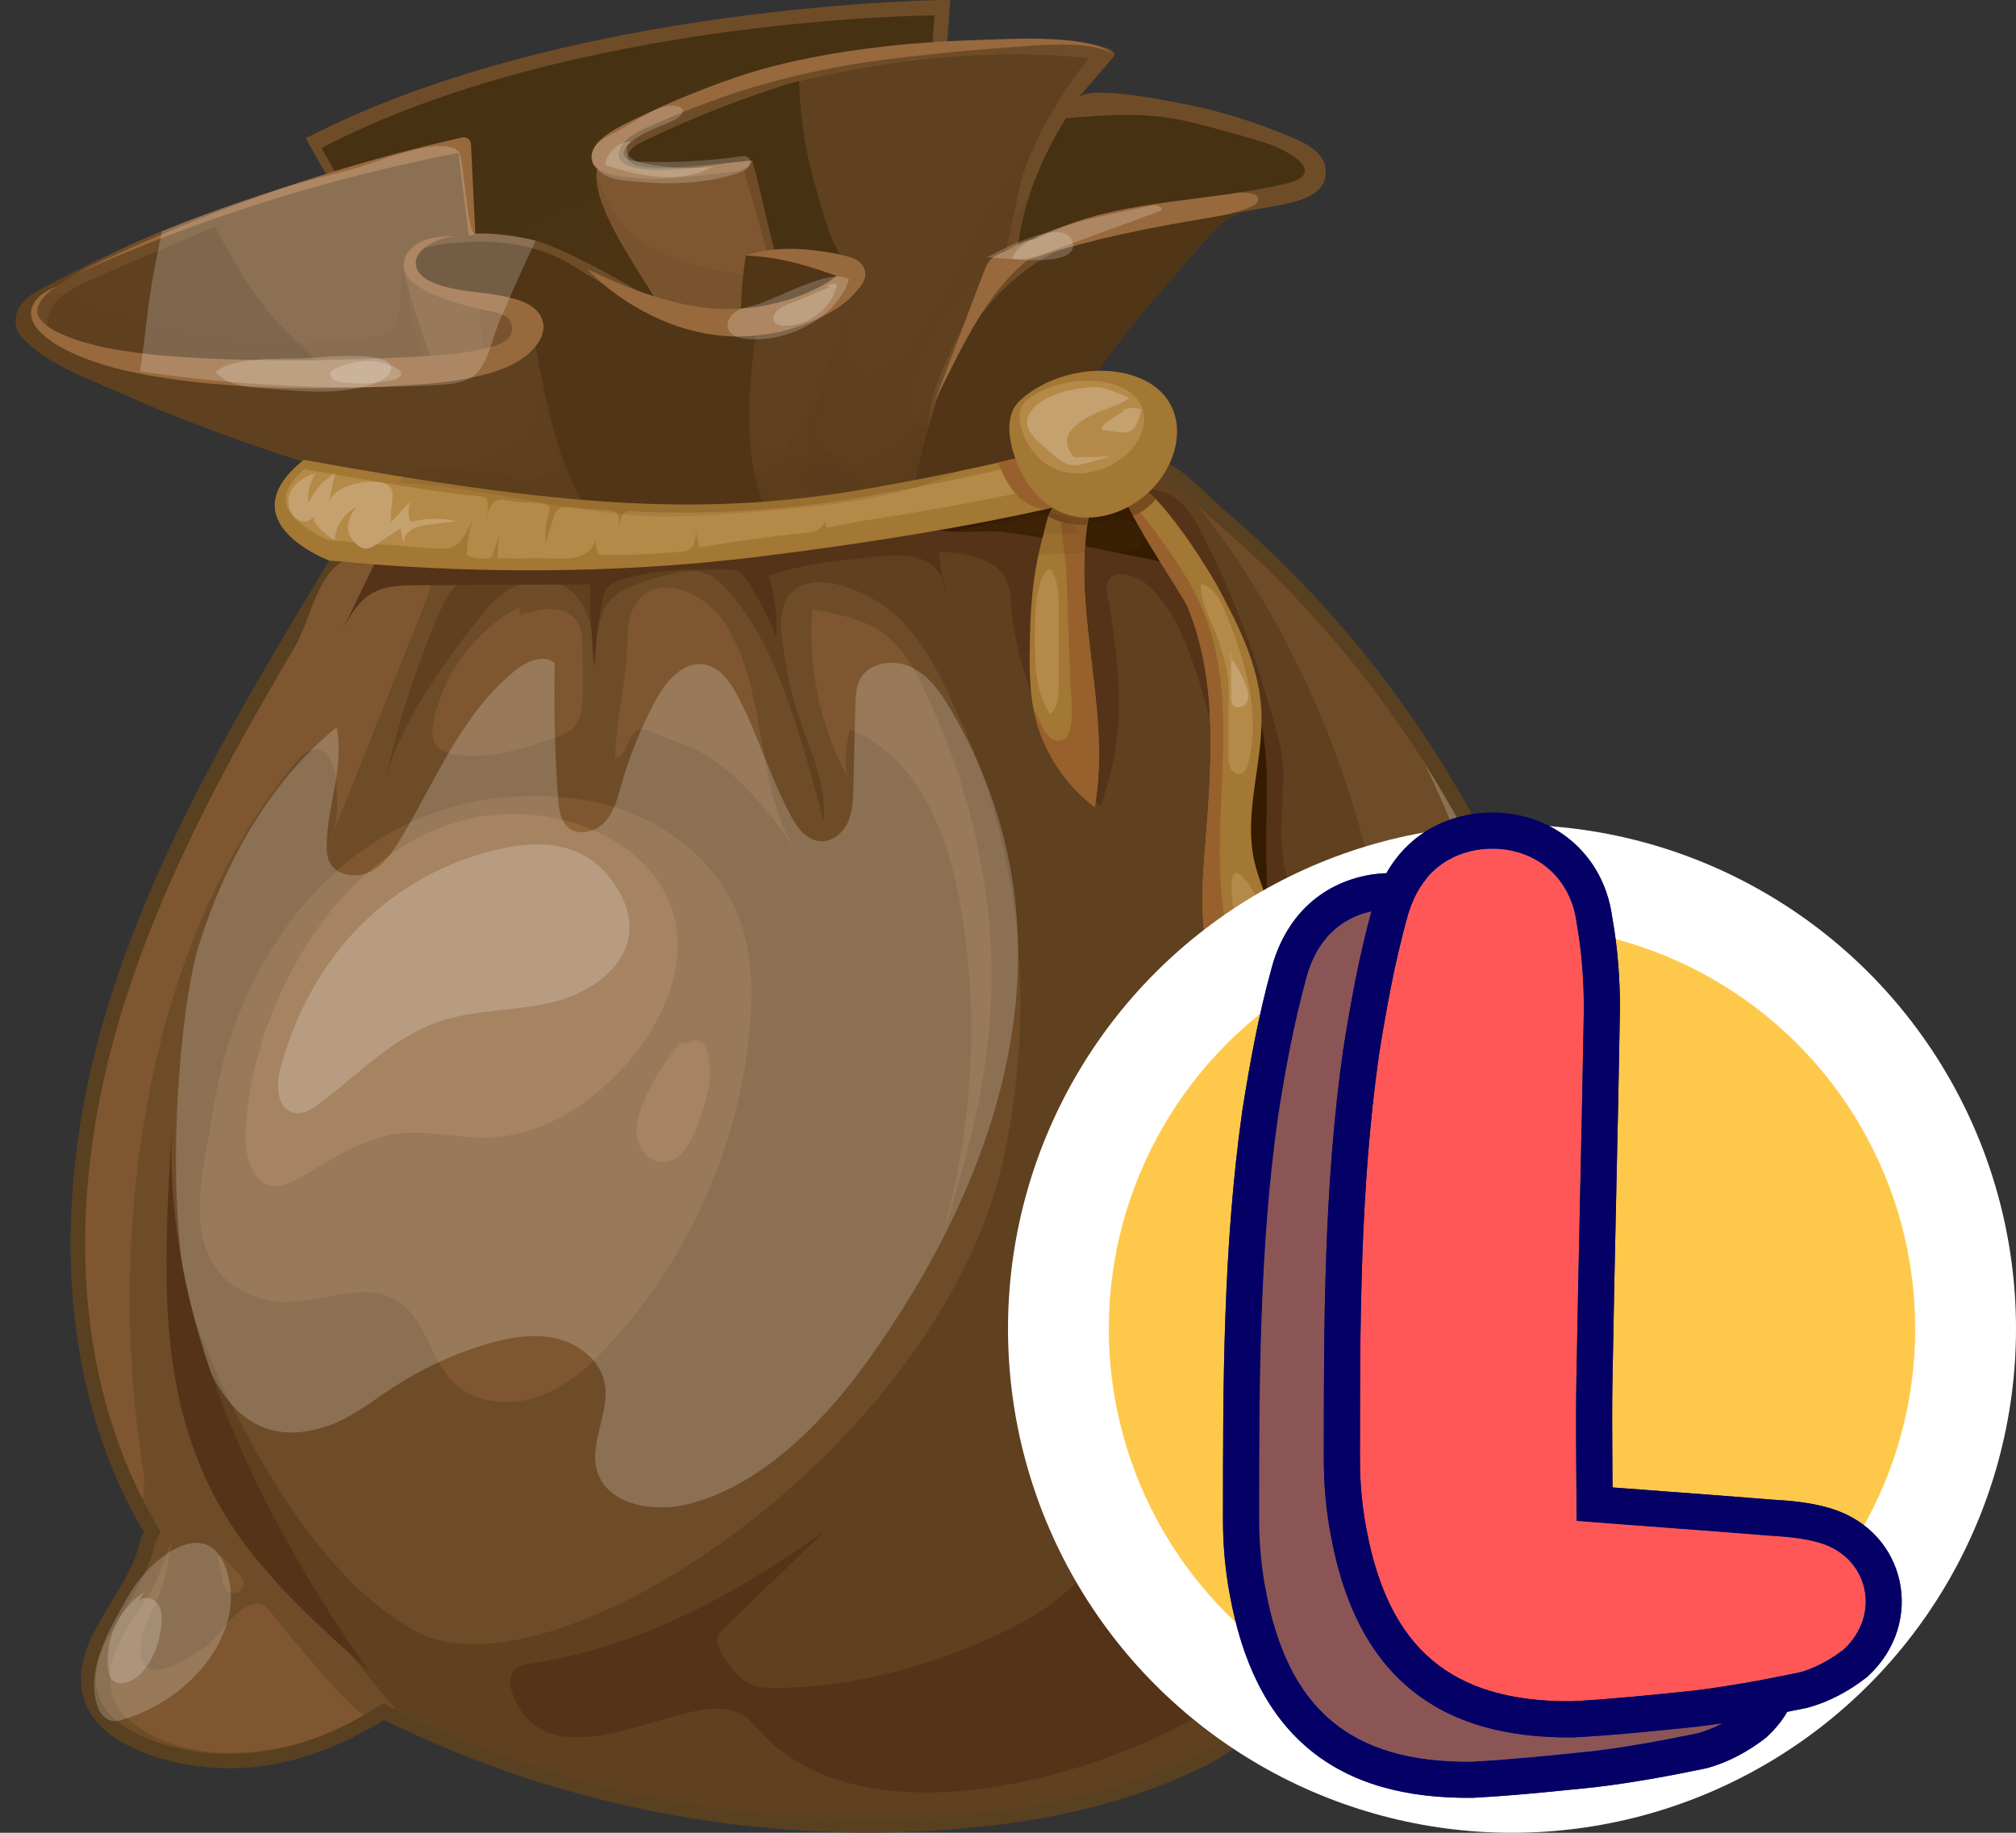<svg width="44" height="40" viewBox="0 0 44 40" fill="none" xmlns="http://www.w3.org/2000/svg">
<rect x="0" y="0" width="44" height="40" fill="#333333" stroke="none"/>
<g clip-path="url(#clip0_26486_99488)">
<path d="M6.671 3.018L7.543 4.548L10.026 7.312L16.733 8.12L20.608 1.869L20.739 -0.003C20.739 -0.003 12.42 0.043 6.671 3.018Z" fill="#6F4C28"/>
<path d="M7.017 3.23L7.844 4.698L10.206 7.348L16.585 8.122L20.271 2.13L20.395 0.336C20.395 0.336 12.484 0.377 7.017 3.23Z" fill="#463113"/>
<g style="mix-blend-mode:multiply" opacity="0.13">
<path d="M17.062 1.566C15.717 2.122 14.81 3.556 14.906 4.982C14.945 5.56 15.097 6.243 14.666 6.641C14.185 7.083 13.416 6.796 12.805 6.55C12.134 6.279 11.427 6.088 10.779 5.767C10.362 5.56 9.128 4.84 9.417 4.289C9.548 4.041 10.343 3.77 10.595 3.638C11.001 3.426 11.411 3.224 11.828 3.035C13.479 2.281 15.237 1.712 17.062 1.566Z" fill="#553318"/>
</g>
<g style="mix-blend-mode:multiply" opacity="0.13">
<path d="M13.502 4.165C13.623 4.126 13.763 4.09 13.875 4.151C13.957 4.194 14.006 4.281 14.05 4.363C14.328 4.889 14.586 5.426 14.822 5.972C14.92 6.196 15.008 6.471 14.859 6.665C14.752 6.806 14.556 6.847 14.377 6.856C13.819 6.879 13.283 6.662 12.768 6.451C12.204 6.216 11.019 5.957 10.66 5.503C11.381 4.85 12.584 4.465 13.505 4.167L13.502 4.165Z" fill="#553318"/>
</g>
<g style="mix-blend-mode:multiply" opacity="0.13">
<path d="M14.078 5.172C14.146 5.151 14.23 5.133 14.284 5.179C14.307 5.199 14.321 5.227 14.333 5.254C14.554 5.743 14.687 6.274 14.722 6.809C14.724 6.852 14.724 6.902 14.696 6.936C14.664 6.973 14.608 6.975 14.559 6.975C14.095 6.975 13.617 6.975 13.193 6.793C13.032 6.725 12.882 6.634 12.736 6.543C12.516 6.406 12.264 6.281 12.097 6.099C12.617 5.648 13.426 5.377 14.081 5.172H14.078Z" fill="#553318"/>
</g>
<path d="M25.411 10.111C25.675 10.079 26.53 10.974 26.74 11.151C30.646 14.457 33.338 19.038 34.525 23.933C35.12 26.383 35.341 28.921 35.143 31.432C34.998 33.276 34.919 37.561 32.306 37.595C30.825 37.616 30.478 36.043 28.923 36.773C27.967 37.222 27.263 38.062 26.318 38.533C24.798 39.294 23.096 39.69 21.406 39.868C16.939 40.339 12.339 39.51 8.338 37.516L8.676 37.343C7.226 38.331 5.573 38.85 3.845 38.463C2.211 38.096 1.22 37.154 2.087 35.553C2.444 34.895 2.931 34.283 3.081 33.554L3.139 33.44C1.213 30.164 1.187 26.08 2.213 22.437C3.239 18.794 5.223 15.491 7.184 12.233L25.409 10.108L25.411 10.111Z" fill="#594021"/>
<path d="M18.951 39.685C15.333 39.685 11.731 38.847 8.53 37.258L8.364 37.176L8.208 37.274C7.14 37.941 6.063 38.28 5.005 38.28C4.641 38.28 4.277 38.239 3.92 38.159C3.027 37.959 2.414 37.59 2.193 37.119C2.013 36.734 2.074 36.258 2.375 35.703C2.473 35.523 2.58 35.348 2.687 35.17C2.972 34.703 3.265 34.221 3.389 33.66L3.508 33.433L3.422 33.285C1.71 30.373 1.393 26.55 2.529 22.523C3.536 18.946 5.485 15.683 7.385 12.53C9.12 12.328 24.521 10.533 25.41 10.429C25.601 10.511 26.123 11.007 26.298 11.175C26.398 11.271 26.482 11.351 26.531 11.392C30.282 14.568 33.01 19.048 34.213 24.007C34.81 26.468 35.015 28.959 34.824 31.411C34.812 31.552 34.803 31.707 34.791 31.873C34.663 33.754 34.421 37.255 32.304 37.285C31.758 37.285 31.401 37.046 31.021 36.791C30.639 36.534 30.243 36.27 29.692 36.27C29.406 36.27 29.107 36.343 28.786 36.495C28.261 36.741 27.813 37.094 27.38 37.433C26.981 37.747 26.603 38.043 26.174 38.257C24.838 38.927 23.225 39.364 21.374 39.56C20.576 39.644 19.761 39.687 18.949 39.687L18.951 39.685Z" fill="#6F4C28"/>
<path d="M2.529 22.523C1.466 26.291 1.678 29.881 3.11 32.712C3.156 32.516 3.156 32.288 3.126 32.097C2.317 27.072 3.1 20.668 6.451 16.642C6.558 16.515 6.684 16.376 6.852 16.36C7.194 16.33 7.33 16.779 7.346 17.114C7.367 17.578 7.381 18.07 7.152 18.48C7.866 16.69 8.579 14.903 9.293 13.113C9.395 12.854 9.491 12.53 9.302 12.321C9.172 12.173 8.952 12.146 8.752 12.127C8.374 12.093 7.98 12.062 7.621 12.184C6.938 12.419 6.775 13.53 6.444 14.104C5.926 15.003 5.399 15.893 4.914 16.808C3.944 18.637 3.089 20.533 2.527 22.523H2.529Z" fill="#7E5730"/>
<path d="M27.872 37.055C31.124 33.228 31.327 26.355 30.122 19.961C29.296 15.574 27.377 12.578 26.107 10.993C25.878 10.779 25.552 10.488 25.41 10.429C25.193 10.454 24.099 10.581 22.549 10.761C21.873 10.977 21.005 11.214 19.893 11.467C17.828 11.936 15.342 11.959 13.253 11.845C11.694 12.027 10.264 11.799 9.579 13.393C9.071 14.575 8.677 15.804 8.406 17.061C8.672 15.827 9.842 14.242 10.64 13.268C11.127 12.671 12.111 12.355 12.647 13.102C12.955 13.532 12.978 14.09 12.992 14.616C12.999 14.188 13.006 13.746 13.165 13.348C13.347 12.89 13.885 12.742 14.316 12.614C15.27 12.332 15.529 12.425 16.06 13.092C17.056 14.345 17.571 16.414 17.974 17.922C18.061 17.049 17.602 16.228 17.354 15.385C17.221 14.934 17.147 14.47 17.075 14.005C16.774 12.104 18.709 12.619 19.63 13.5C20.236 14.081 20.642 15 20.977 15.743C22.318 18.705 22.591 22.076 21.912 25.234C20.544 31.605 12.085 37.19 9.106 35.616C6.126 34.043 4.272 28.852 4.272 28.852C4.272 28.852 4.515 30.662 5.401 32.784C5.879 33.929 7.364 35.805 8.656 37.317C11.826 38.865 15.384 39.687 18.956 39.685C19.765 39.685 20.581 39.642 21.381 39.557C23.23 39.361 24.845 38.924 26.181 38.255C26.61 38.041 26.988 37.745 27.387 37.431C27.547 37.306 27.711 37.178 27.879 37.055H27.872Z" fill="#5F401F"/>
<path d="M22.114 13.624C22.266 14.572 22.588 15.493 23.061 16.336C23.322 16.798 23.616 17.231 24.024 17.584C24.091 17.383 24.161 17.183 24.215 16.98C24.544 15.76 24.427 14.521 24.227 13.296C24.192 13.08 24.021 12.575 24.395 12.538C24.651 12.513 24.907 12.632 25.094 12.807C25.912 13.574 26.255 15.166 26.542 16.202C26.803 17.144 26.962 18 27.031 18.979C27.08 19.669 27.237 20.357 27.281 21.044C27.316 21.609 27.234 22.105 27.484 22.658C27.502 22.699 27.526 22.743 27.568 22.759C27.61 22.774 27.656 22.759 27.698 22.743C28.155 22.54 28.337 22.007 28.444 21.527C28.542 21.094 28.619 20.641 28.512 20.209C28.43 19.876 28.244 19.576 28.127 19.252C27.885 18.572 27.976 17.845 28.006 17.142C28.039 16.347 27.831 15.849 27.614 15.109C27.281 13.961 26.838 12.855 26.306 11.78C26.152 11.468 25.987 11.149 25.719 10.922C25.311 10.573 24.6 10.63 24.087 10.628C23.334 10.626 22.59 10.783 21.856 10.938C20.93 11.131 20.112 11.402 19.177 11.484C18.058 11.582 16.959 11.864 15.829 11.942C13.5 12.101 11.161 11.974 8.83 11.899C8.678 11.894 8.517 11.892 8.394 11.978C8.3 12.044 8.249 12.149 8.198 12.252C7.96 12.743 7.722 13.235 7.484 13.729C7.641 13.44 7.811 13.135 8.098 12.962C8.394 12.782 8.762 12.775 9.112 12.773C10.366 12.766 11.62 12.759 12.875 12.755C12.879 13.36 12.912 13.966 12.97 14.572C12.991 14.091 13.05 13.611 13.14 13.139C13.164 13.016 13.194 12.884 13.285 12.796C13.348 12.734 13.437 12.7 13.521 12.67C14.255 12.42 15.05 12.422 15.826 12.429C15.936 12.429 16.052 12.431 16.143 12.491C16.216 12.534 16.262 12.607 16.309 12.675C16.563 13.066 16.775 13.483 16.945 13.916C16.966 13.458 16.91 12.996 16.78 12.554C17.561 12.304 18.298 12.229 19.118 12.149C19.445 12.117 19.785 12.088 20.093 12.197C20.401 12.308 20.664 12.607 20.615 12.923C20.573 12.627 20.531 12.331 20.489 12.035C20.844 12.06 21.205 12.092 21.522 12.245C22.173 12.561 22.016 13.051 22.107 13.624H22.114Z" fill="#553318"/>
<path d="M27.638 18.816C27.655 19.374 27.669 19.945 27.496 20.48C27.293 20.321 27.181 20.079 27.107 19.836C26.897 19.144 26.965 18.399 27.107 17.689C27.23 17.07 27.366 16.43 27.531 15.824C27.732 16.758 27.61 17.86 27.636 18.814L27.638 18.816Z" fill="#351B00"/>
<path d="M23.824 11.948C24.477 12.08 25.13 12.213 25.782 12.347C25.445 11.8 25.064 11.279 24.642 10.79C24.591 10.73 24.538 10.669 24.463 10.635C24.372 10.591 24.265 10.598 24.165 10.607C23.68 10.644 23.192 10.68 22.714 10.774C22.351 10.844 21.994 10.947 21.64 11.047C21.173 11.181 20.691 11.29 20.238 11.457C20.525 11.707 21.448 11.564 21.849 11.607C22.514 11.682 23.171 11.814 23.826 11.948H23.824Z" fill="#351B00"/>
<path d="M0.344 7.034C0.348 7.148 0.402 7.26 0.477 7.346C0.98 7.931 1.922 8.257 2.617 8.569C3.752 9.077 4.923 9.514 6.105 9.908C10.807 11.481 16.948 11.098 16.948 11.098C17.846 11.098 18.858 10.764 19.737 10.609C20.383 10.495 21.029 10.363 21.677 10.267C21.959 10.226 22.267 10.263 22.516 10.122C22.88 9.914 23.117 9.386 23.325 9.047C24.157 7.676 25.227 6.461 26.291 5.254C26.456 5.065 26.626 4.874 26.843 4.742C27.377 4.418 29.012 4.605 28.932 3.69C28.904 3.369 28.578 3.162 28.275 3.032C27.568 2.731 26.771 2.458 26.016 2.306C25.666 2.235 23.78 1.83 23.54 2.135C23.784 1.823 24.062 1.538 24.309 1.231C24.316 1.222 24.502 0.976 23.264 0.933C22.001 0.889 18.256 0.889 15.076 2.335C14.507 2.595 13.477 2.957 13.116 3.494C12.647 4.188 14.011 5.962 14.337 6.588C14.337 6.588 12.377 5.397 11.593 5.227C10.81 5.056 10.374 5.099 10.374 5.099C10.192 5.117 10.129 3.423 10.01 3.303C9.646 2.927 8.161 3.567 7.714 3.685C7.175 3.829 6.627 3.954 6.098 4.125C4.249 4.723 2.253 5.441 0.67 6.572C0.54 6.666 0.402 6.768 0.358 6.921C0.346 6.957 0.344 6.996 0.344 7.032L0.344 7.034Z" fill="#6F4C28"/>
<path d="M17.815 4.937C17.815 4.937 17.239 2.756 17.13 2.403C17.022 2.05 17.057 1.874 17.057 1.874C17.057 1.874 18.822 1.383 20.732 1.241C22.641 1.1 23.758 1.276 23.758 1.276C23.758 1.276 22.534 2.787 22.245 4.126L21.956 5.463C21.956 5.463 20.442 7.926 20.298 8.91C20.153 9.895 20.191 10.738 20.118 10.633C20.046 10.528 17.778 11.054 17.778 11.054C17.778 11.054 16.589 10.842 17.813 4.932L17.815 4.937Z" fill="#5F401F"/>
<path d="M3.556 5.427C2.787 5.755 1.889 6.142 1.756 6.21C1.551 6.317 1.346 6.431 1.202 6.606C1.057 6.782 0.982 7.032 1.078 7.237C1.16 7.415 1.344 7.524 1.526 7.608C2.631 8.123 3.981 8.109 5.179 8.191C5.941 8.243 6.739 8.355 7.506 8.33C7.324 8.334 6.436 7.41 6.254 7.235C5.575 6.581 5.13 5.759 4.692 4.951C4.692 4.949 4.165 5.17 3.559 5.427H3.556Z" fill="#5F401F"/>
<path d="M8.825 5.868C8.825 5.868 8.886 6.374 9.287 7.478C9.688 8.582 9.979 8.971 9.979 8.971C9.979 8.971 12.166 9.078 12.166 8.971C12.166 8.864 11.621 6.089 11.621 6.089L8.828 5.868H8.825Z" fill="#7E5730"/>
<path d="M16.235 3.713C16.235 3.713 15.655 3.8 15.032 3.843C14.407 3.886 13.316 3.909 13.204 3.69C13.153 3.59 13.249 3.404 13.367 3.23C13.27 3.315 13.179 3.401 13.116 3.495C12.656 4.175 13.955 5.892 14.314 6.548C14.538 6.648 15.002 6.821 15.613 6.866C16.482 6.932 16.928 6.823 16.928 6.823L16.839 5.865L16.238 3.711L16.235 3.713Z" fill="#7E5730"/>
<path d="M25.536 4.81C24.358 4.96 23.232 5.197 22.213 6.033C20.808 7.185 20.311 8.883 19.966 10.566C20.535 10.463 21.106 10.349 21.68 10.267C21.962 10.226 22.269 10.263 22.519 10.122C22.883 9.914 23.12 9.386 23.328 9.047C24.16 7.676 25.23 6.461 26.291 5.254C26.457 5.065 26.627 4.874 26.844 4.742C26.997 4.648 27.24 4.598 27.506 4.553C26.839 4.669 26.179 4.726 25.536 4.81Z" fill="#503516"/>
<path d="M17.995 8.589C18.047 8.195 18.147 7.806 18.25 7.424C18.352 7.043 18.571 6.668 18.732 6.306C18.781 6.194 18.86 6.019 18.779 5.903C18.69 5.777 18.457 5.803 18.324 5.777C18.17 5.748 18.023 5.677 17.867 5.675C18.005 5.709 18.138 5.752 18.268 5.807C18.317 5.828 18.364 5.85 18.401 5.887C18.459 5.946 18.478 6.037 18.457 6.119C18.41 6.315 18.138 6.44 17.977 6.538C17.769 6.665 17.545 6.77 17.317 6.861C16.566 7.157 15.708 7.15 14.934 6.95C14.06 6.725 13.267 6.281 12.512 5.805C11.822 5.37 10.931 5.226 10.115 5.288C9.77 5.315 8.791 5.359 8.826 5.866C8.851 6.231 9.427 6.347 9.709 6.413C10.204 6.527 10.7 6.615 11.194 6.738C11.318 6.768 11.444 6.802 11.542 6.877C11.808 7.084 11.591 7.323 11.376 7.455C10.898 7.751 10.26 7.858 9.714 7.952C8.313 8.191 6.884 8.168 5.468 8.116C4.669 8.086 3.867 8.027 3.079 7.888C2.449 7.776 1.444 7.66 0.997 7.157C0.915 7.066 0.847 6.961 0.819 6.845C0.759 6.567 1.02 6.39 1.23 6.253C1.556 6.044 1.883 5.834 2.209 5.623C1.806 5.832 1.405 6.042 1.001 6.251C0.801 6.356 0.593 6.465 0.46 6.647C0.045 7.214 0.868 7.729 1.29 7.961C1.654 8.161 2.043 8.305 2.421 8.478C3.62 9.024 4.855 9.489 6.105 9.905C7.669 10.429 9.392 10.734 10.994 10.912C12.819 10.993 14.596 11.073 15.897 11.132C16.557 11.121 16.946 11.096 16.946 11.096L17.925 10.925C17.898 10.463 17.867 9.527 17.991 8.587L17.995 8.589Z" fill="#5F401F"/>
<path d="M17.443 1.855C17.443 1.825 17.443 1.793 17.443 1.764C16.256 2.11 15.137 2.556 14.034 3.086C13.939 3.132 13.843 3.18 13.776 3.259C13.34 3.783 14.771 3.653 14.953 3.64C15.433 3.601 15.911 3.555 16.392 3.503C16.482 3.494 16.865 5.55 16.979 5.646C17.037 5.693 17.119 5.702 17.196 5.709L18.665 5.821C18.217 5.787 17.923 4.489 17.818 4.143C17.595 3.401 17.469 2.629 17.445 1.855H17.443Z" fill="#463113"/>
<path d="M7.76 37.292C7.639 37.19 7.53 37.072 7.42 36.958C7.166 36.691 6.928 36.411 6.69 36.131C6.476 35.879 6.266 35.621 6.051 35.369C5.977 35.28 5.835 35.048 5.711 35.018C5.224 34.9 4.823 35.708 4.433 35.974C4.154 36.166 3.818 36.393 3.471 36.439C2.997 36.5 3.037 35.931 3.13 35.612C3.195 35.387 3.31 35.18 3.405 34.966C3.592 34.547 3.704 34.096 3.734 33.641C3.606 34.028 3.475 34.417 3.268 34.77C3.114 35.034 2.92 35.275 2.769 35.542C2.62 35.801 2.435 36.145 2.407 36.443C2.382 36.703 2.417 36.965 2.529 37.185C2.617 37.358 2.759 37.497 2.916 37.618C3.564 38.119 4.429 38.29 5.254 38.249C5.636 38.23 6.014 38.169 6.39 38.087C6.902 37.946 7.42 37.73 7.933 37.436C7.889 37.386 7.814 37.34 7.758 37.295L7.76 37.292Z" fill="#7E5730"/>
<path d="M4.855 34.419C4.864 34.51 4.864 34.606 4.92 34.679C4.981 34.761 5.105 34.79 5.198 34.745C5.291 34.699 5.34 34.585 5.31 34.487C5.289 34.426 5.242 34.376 5.198 34.33L5.016 34.144C4.946 34.071 4.871 33.982 4.78 33.95C4.725 34.082 4.843 34.278 4.857 34.419H4.855Z" fill="#7E5730"/>
<path d="M21.159 21.371C21.302 23.484 21.029 25.624 20.35 27.634C21.26 24.934 21.912 22.494 21.532 19.609C21.353 18.252 20.991 16.918 20.444 15.657C19.751 14.058 19.448 13.573 17.73 13.305C17.632 14.557 17.9 15.832 18.49 16.948C18.431 16.606 18.453 16.251 18.553 15.916C20.059 16.535 20.719 18.261 20.977 19.839C21.061 20.347 21.12 20.859 21.155 21.371H21.159Z" fill="#7E5730"/>
<path d="M13.698 13.897C13.698 14.78 13.446 15.65 13.428 16.543C13.719 16.508 13.682 15.967 13.973 15.921C14.064 15.907 14.15 15.953 14.234 15.989C14.442 16.083 14.663 16.142 14.876 16.224C15.985 16.65 16.731 17.656 17.412 18.612C16.475 17.296 16.764 15.088 15.85 13.647C15.207 12.631 13.7 12.383 13.703 13.897H13.698Z" fill="#7E5730"/>
<path d="M11.339 13.247C10.357 13.764 9.641 14.738 9.455 15.813C9.432 15.941 9.42 16.077 9.476 16.195C9.564 16.38 9.791 16.453 9.996 16.478C10.698 16.569 11.399 16.341 12.069 16.116C12.206 16.07 12.348 16.022 12.458 15.929C12.707 15.72 12.724 15.355 12.724 15.034L12.719 14.219C12.719 13.962 12.707 13.682 12.532 13.491C12.25 13.183 11.74 13.293 11.339 13.429V13.247Z" fill="#7E5730"/>
<path d="M12.745 17.46C14.184 17.685 15.538 18.594 16.086 19.912C16.424 20.725 16.445 21.633 16.361 22.507C16.121 25.003 15.051 27.414 13.349 29.29C12.909 29.775 12.409 30.237 11.789 30.465C11.169 30.694 10.402 30.642 9.924 30.194C9.379 29.679 9.302 28.768 8.654 28.381C7.814 27.88 6.702 28.629 5.758 28.358C3.746 27.785 4.431 25.647 4.655 24.199C5.261 20.281 8.278 16.759 12.748 17.46H12.745Z" fill="#7E5730"/>
<path d="M11.187 17.763C7.707 17.783 5.452 21.822 5.356 24.757C5.34 25.251 5.534 25.909 6.04 25.893C6.184 25.889 6.319 25.82 6.448 25.752C7.175 25.358 7.874 24.841 8.702 24.741C9.341 24.664 9.984 24.843 10.628 24.83C11.822 24.802 12.908 24.099 13.684 23.211C14.486 22.294 15.039 21.037 14.68 19.885C14.253 18.509 12.656 17.754 11.187 17.763Z" fill="#906439"/>
<path d="M14.854 22.747C14.523 23.134 14.251 23.569 14.052 24.035C13.945 24.288 13.857 24.564 13.905 24.832C13.954 25.101 14.178 25.358 14.46 25.363C14.845 25.367 15.071 24.955 15.204 24.602C15.409 24.061 15.612 23.466 15.423 22.92C15.4 22.852 15.367 22.781 15.307 22.74C15.223 22.683 15.097 22.697 15.029 22.774L14.854 22.747Z" fill="#906439"/>
<path d="M22.274 35.428C22.934 35.072 23.521 34.597 23.999 33.95C25.242 32.265 26.125 30.332 26.578 28.304C25.918 30.157 25.319 32.033 24.776 33.923C24.612 34.49 24.48 35.166 24.871 35.61C25.156 35.931 25.634 36.017 26.067 35.99C26.748 35.944 27.41 35.658 27.9 35.195C27.697 36.199 26.916 37.019 26.007 37.529C23.573 38.895 18.77 40.179 16.571 37.773C16.459 37.652 16.354 37.52 16.214 37.431C15.977 37.281 15.674 37.272 15.391 37.308C14.118 37.468 11.88 38.779 11.19 36.978C11.12 36.794 11.101 36.557 11.253 36.423C11.346 36.341 11.477 36.32 11.601 36.302C13.918 35.967 16.154 34.751 18.014 33.401C17.285 34.105 16.557 34.811 15.827 35.514C15.751 35.589 15.669 35.671 15.655 35.778C15.643 35.869 15.688 35.956 15.729 36.035C15.932 36.413 16.242 36.814 16.681 36.83C18.504 36.903 20.668 36.288 22.269 35.425L22.274 35.428Z" fill="#553318"/>
<path d="M32.107 36.625C32.205 36.698 32.315 36.771 32.436 36.78C32.634 36.796 32.804 36.654 32.937 36.511C33.802 35.589 34.152 34.319 34.362 33.085C34.499 32.279 34.588 31.441 34.364 30.653C34.289 30.389 34.028 30.077 33.79 30.223C33.711 30.27 33.667 30.357 33.63 30.441C33.257 31.263 33.079 32.16 32.667 32.964C31.907 34.448 30.358 35.339 32.102 36.625H32.107Z" fill="#7E5730"/>
<g style="mix-blend-mode:overlay" opacity="0.2">
<path d="M8.413 30.394C8.469 30.355 8.527 30.316 8.583 30.278C9.206 29.87 9.889 29.551 10.605 29.34C11.092 29.194 11.614 29.098 12.111 29.205C12.61 29.312 13.078 29.665 13.19 30.15C13.342 30.806 12.827 31.5 13.043 32.138C13.286 32.855 14.279 33.014 15.027 32.825C16.676 32.409 18.061 30.936 18.993 29.622C22.027 25.353 23.544 20.224 20.742 15.474C20.53 15.115 20.278 14.75 19.898 14.564C19.518 14.379 18.975 14.45 18.774 14.816C18.681 14.987 18.674 15.188 18.669 15.379C18.655 15.987 18.639 16.597 18.625 17.205C18.618 17.46 18.611 17.724 18.501 17.956C18.392 18.188 18.152 18.382 17.89 18.359C17.569 18.332 17.368 18.013 17.221 17.731C16.802 16.925 16.55 16.075 16.147 15.279C15.974 14.939 15.748 14.561 15.368 14.502C14.897 14.427 14.529 14.88 14.305 15.292C13.99 15.877 13.741 16.497 13.559 17.134C13.479 17.414 13.407 17.708 13.214 17.926C13.02 18.145 12.656 18.254 12.421 18.074C12.234 17.931 12.199 17.674 12.183 17.442C12.108 16.456 12.085 15.463 12.108 14.475C11.873 14.263 11.493 14.432 11.246 14.632C10.078 15.577 9.511 17.029 8.744 18.307C8.574 18.591 8.378 18.88 8.075 19.028C7.774 19.174 7.341 19.113 7.194 18.817C7.131 18.689 7.128 18.543 7.131 18.404C7.149 17.56 7.522 16.704 7.345 15.873C5.849 17.093 4.893 18.862 4.331 20.661C3.736 22.56 2.904 32.541 7.135 31.127C7.604 30.97 8.005 30.669 8.411 30.392L8.413 30.394Z" fill="white"/>
</g>
<g style="mix-blend-mode:overlay" opacity="0.2">
<path d="M10.588 18.61C8.294 19.249 6.73 21.043 6.119 23.32C6.018 23.691 6.046 24.229 6.436 24.292C6.627 24.324 6.809 24.208 6.963 24.092C7.811 23.457 8.562 22.648 9.569 22.3C10.362 22.027 11.234 22.07 12.05 21.877C12.868 21.681 13.71 21.107 13.74 20.285C13.757 19.864 13.551 19.461 13.288 19.129C12.7 18.386 11.787 18.329 10.908 18.528C10.798 18.553 10.691 18.58 10.586 18.61H10.588Z" fill="white"/>
</g>
<g style="mix-blend-mode:overlay" opacity="0.2">
<path d="M31.093 16.663C31.303 17.098 31.501 17.54 31.683 17.988C33.117 21.506 33.692 25.358 33.347 29.128C33.158 31.193 32.692 33.236 31.941 35.175C31.713 35.765 31.459 36.357 31.424 36.985C31.424 37.006 31.424 37.024 31.424 37.044C31.676 37.183 31.951 37.286 32.303 37.286C34.422 37.256 34.662 33.757 34.791 31.874C34.802 31.708 34.814 31.553 34.823 31.412C35.014 28.96 34.809 26.469 34.212 24.008C33.576 21.385 32.508 18.897 31.093 16.663Z" fill="white"/>
</g>
<path d="M4.093 31.224C4.37 32.135 4.801 33.014 5.454 33.85C6.207 34.813 7.124 35.637 8.037 36.456C5.608 32.998 3.528 28.741 3.757 24.465C3.633 26.787 3.442 29.091 4.093 31.224Z" fill="#553318"/>
<path d="M16.722 11.11C16.617 10.912 16.351 10.292 16.351 9.129C16.351 8.357 16.444 7.599 16.533 7.057C16.001 7.128 15.449 7.082 14.934 6.95C14.059 6.725 13.267 6.281 12.511 5.805C11.821 5.37 10.93 5.226 10.114 5.288C9.769 5.315 8.79 5.359 8.825 5.866C8.851 6.231 9.427 6.347 9.709 6.413C10.203 6.527 10.7 6.615 11.194 6.738C11.318 6.768 11.443 6.802 11.541 6.877C11.679 6.984 11.686 7.1 11.632 7.205C11.709 7.674 11.996 9.304 12.311 10.092C12.486 10.529 12.623 10.809 12.719 10.987C13.908 11.039 15.013 11.089 15.899 11.13C16.265 11.123 16.542 11.114 16.722 11.105V11.11Z" fill="#503516"/>
<path d="M18.3 5.898C18.27 5.807 18.17 5.766 18.07 5.744C18.053 5.739 18.035 5.737 18.018 5.735C17.664 5.671 17.305 5.653 16.946 5.628C16.724 5.612 16.5 5.593 16.279 5.575C16.228 5.894 16.174 6.345 16.167 6.898C16.549 6.893 16.927 6.83 17.267 6.682C17.568 6.55 17.855 6.39 18.121 6.201C18.226 6.128 18.338 6.017 18.3 5.898Z" fill="#503516"/>
<path d="M24.309 1.254C24.309 1.254 24.298 1.188 24.2 1.131C24.104 1.076 23.943 1.035 23.738 1.006C23.326 0.946 22.731 0.976 22.015 1.033C21.299 1.083 20.467 1.163 19.581 1.267C18.695 1.374 17.756 1.534 16.844 1.789C16.385 1.909 15.94 2.053 15.499 2.217C15.13 2.353 14.767 2.499 14.408 2.656C14.121 2.784 13.636 2.945 13.524 3.269C13.312 3.879 14.923 3.69 15.198 3.656C15.604 3.606 16.016 3.531 16.424 3.505C16.322 3.688 16.166 3.735 15.96 3.758C15.669 3.788 15.378 3.817 15.086 3.849C14.723 3.886 14.356 3.924 13.993 3.895C13.725 3.872 13.021 3.84 12.923 3.533C12.883 3.405 12.93 3.262 13.011 3.155C13.24 2.857 13.774 2.643 14.107 2.481C14.517 2.283 14.949 2.103 15.389 1.932C15.828 1.761 16.291 1.602 16.758 1.475C17.695 1.226 18.653 1.081 19.549 0.987C20.446 0.894 21.288 0.874 22.006 0.851C22.724 0.826 23.333 0.86 23.748 0.946C23.955 0.987 24.114 1.053 24.207 1.119C24.302 1.188 24.309 1.258 24.307 1.256L24.309 1.254Z" fill="#98693C"/>
<path d="M21.59 6.165C21.886 5.866 22.301 5.716 22.704 5.586C23.889 5.206 25.106 4.965 26.334 4.762C26.675 4.705 27.02 4.648 27.328 4.5C27.384 4.473 27.442 4.439 27.458 4.38C27.533 4.088 26.584 4.241 26.451 4.252C25.973 4.291 25.497 4.35 25.026 4.434C24.329 4.555 23.644 4.755 22.998 5.038C22.408 5.295 21.872 5.561 21.592 6.167L21.59 6.165Z" fill="#98693C"/>
<path d="M27.654 3.131C27.123 2.958 26.577 2.816 26.032 2.677C25.083 2.434 24.225 2.504 23.264 2.58C22.779 3.363 22.334 4.342 22.213 5.403C22.481 5.248 22.761 5.111 23.045 4.997C24.67 4.34 26.358 4.408 28.049 4.012C29.03 3.782 28.098 3.276 27.652 3.131H27.654Z" fill="#463113"/>
<g style="mix-blend-mode:multiply" opacity="0.13">
<path d="M18.732 6.386C18.564 6.775 18.503 7.21 18.559 7.631C18.585 7.815 18.65 8.02 18.823 8.1C18.965 8.166 19.135 8.12 19.275 8.052C19.581 7.9 19.811 7.64 20.012 7.369C21.04 5.996 21.506 4.248 22.698 3.007C22.364 3.515 22.183 4.118 22.185 4.721C22.46 4.339 22.67 3.908 22.798 3.458C22.635 4.159 22.46 4.885 22.001 5.447C21.772 5.728 21.483 5.955 21.22 6.206C20.515 6.877 19.989 7.754 19.865 8.708C19.842 8.883 19.893 9.129 20.075 9.124C20.161 9.124 20.229 9.061 20.287 8.999C20.571 8.696 20.791 8.334 20.926 7.945C20.793 8.284 20.674 8.706 20.916 8.981C21.11 9.2 21.469 9.213 21.737 9.093C22.005 8.972 22.208 8.744 22.402 8.526C22.148 8.803 22.005 9.175 22.008 9.548C22.008 9.666 22.024 9.792 21.975 9.903C21.891 10.097 21.653 10.169 21.446 10.217C20.329 10.479 19.203 10.707 18.07 10.896C17.953 10.916 17.82 10.93 17.729 10.855C17.669 10.805 17.645 10.725 17.627 10.65C17.487 10.019 17.687 9.368 17.883 8.751C18.212 7.72 18.543 6.688 18.872 5.657L18.727 6.388L18.732 6.386Z" fill="#553318"/>
</g>
<g style="mix-blend-mode:multiply" opacity="0.13">
<path d="M17.571 9.288C17.853 8.771 18.068 8.218 18.208 7.646C18.168 8.088 18.131 8.528 18.091 8.969C18.068 9.222 18.047 9.482 18.11 9.727C18.198 10.069 18.445 10.354 18.723 10.581C18.555 10.779 18.259 10.809 17.996 10.825L16.746 10.895C16.699 10.898 16.648 10.9 16.611 10.875C16.559 10.843 16.543 10.782 16.531 10.722C16.422 10.199 16.333 9.65 16.34 9.115C16.454 9.324 16.478 9.661 16.727 9.782C17.112 9.969 17.415 9.573 17.571 9.286V9.288Z" fill="#553318"/>
</g>
<g style="mix-blend-mode:multiply" opacity="0.13">
<path d="M9.956 10.193C10.457 10.093 11.22 9.813 11.558 9.412C11.921 8.982 11.793 8.069 11.735 7.55C11.793 8.073 12.607 8.809 12.991 9.141C13.504 9.583 14.115 9.918 14.773 10.109C15.129 10.211 15.593 10.236 15.789 9.927C15.864 9.808 15.88 9.663 15.892 9.524C15.938 9.021 15.987 8.517 16.034 8.017C15.973 8.586 15.915 9.166 16.046 9.724C16.176 10.282 16.533 10.822 17.081 11.026C16.689 11.04 16.3 11.054 15.908 11.067C14.498 11.117 13.138 11.177 11.746 10.99C11.392 10.942 11.042 10.874 10.693 10.803C10.037 10.674 9.38 10.544 8.725 10.414C8.301 10.33 7.275 10.309 6.99 9.997C7.997 10.125 8.932 10.396 9.958 10.188L9.956 10.193Z" fill="#553318"/>
</g>
<g style="mix-blend-mode:multiply" opacity="0.13">
<path d="M2.443 6.832C4.364 7.283 6.366 7.734 8.299 7.324C8.432 7.297 8.579 7.253 8.649 7.137C8.686 7.074 8.693 6.996 8.7 6.923C8.73 6.559 8.761 6.192 8.789 5.828C8.882 6.502 9.029 7.169 9.225 7.823C7.921 8.018 6.616 8.216 5.296 8.23C3.979 8.244 2.641 8.071 1.435 7.552C1.06 7.39 0.461 6.885 0.964 6.482C1.279 6.231 2.053 6.739 2.443 6.83V6.832Z" fill="#553318"/>
</g>
<g style="mix-blend-mode:multiply" opacity="0.13">
<path d="M10.447 6.659C10.477 7.065 10.526 7.468 10.591 7.868C10.775 7.793 10.966 7.734 11.134 7.627C11.277 7.536 11.398 7.406 11.449 7.249C11.503 7.092 11.477 6.905 11.361 6.785C11.242 6.659 11.05 6.623 10.876 6.621C10.701 6.618 10.521 6.646 10.349 6.616L10.449 6.662L10.447 6.659Z" fill="#553318"/>
</g>
<path d="M1.229 6.256C1.229 6.256 1.173 6.288 1.082 6.361C0.999 6.431 0.854 6.559 0.817 6.743C0.786 6.928 0.973 7.107 1.232 7.237C1.49 7.374 1.812 7.469 2.176 7.56C2.523 7.64 2.931 7.693 3.353 7.743C3.78 7.781 4.232 7.813 4.701 7.831C5.17 7.854 5.657 7.854 6.151 7.861C6.645 7.866 7.149 7.861 7.65 7.843C8.152 7.836 8.653 7.806 9.149 7.781C9.637 7.752 10.112 7.718 10.541 7.613C10.779 7.556 11.152 7.492 11.173 7.198C11.201 6.839 10.814 6.825 10.539 6.759C10.007 6.638 9.362 6.47 8.944 6.108C8.79 5.974 8.774 5.73 8.872 5.555C8.97 5.379 9.161 5.266 9.359 5.211C9.557 5.159 9.765 5.156 9.972 5.156C9.756 5.165 9.541 5.231 9.357 5.343C9.208 5.434 9.068 5.577 9.075 5.748C9.091 6.281 10.241 6.354 10.611 6.402C10.802 6.429 11.008 6.459 11.222 6.52C11.329 6.552 11.437 6.584 11.56 6.659C11.672 6.732 11.819 6.839 11.858 7.066C11.886 7.265 11.786 7.438 11.707 7.533C11.665 7.592 11.618 7.647 11.567 7.69C11.516 7.738 11.464 7.784 11.406 7.82C11.185 7.977 10.938 8.068 10.695 8.143C10.206 8.28 9.7 8.353 9.191 8.385C8.692 8.417 8.182 8.453 7.669 8.467C6.648 8.485 5.624 8.467 4.666 8.378C4.188 8.341 3.724 8.273 3.288 8.2C2.85 8.121 2.446 8.029 2.064 7.897C1.703 7.772 1.367 7.624 1.103 7.435C0.971 7.342 0.852 7.237 0.768 7.114C0.684 6.989 0.656 6.832 0.695 6.711C0.786 6.47 0.968 6.393 1.064 6.331C1.169 6.274 1.229 6.254 1.229 6.254V6.256Z" fill="#98693C"/>
<g style="mix-blend-mode:multiply" opacity="0.13">
<path d="M14.025 5.294C14.27 5.458 14.543 5.572 14.818 5.666C15.247 5.814 15.692 5.918 16.14 5.975C16.177 5.98 16.216 5.987 16.24 6.016C16.259 6.039 16.261 6.071 16.265 6.098C16.291 6.333 16.31 6.597 16.17 6.779C15.979 7.029 15.62 6.986 15.323 6.92C15.016 6.852 14.708 6.783 14.403 6.715C14.277 6.688 14.146 6.658 14.034 6.585C13.911 6.506 13.817 6.376 13.738 6.246C13.26 5.472 13.027 4.482 12.896 3.573C13.218 4.243 13.381 4.862 14.025 5.29V5.294Z" fill="#553318"/>
</g>
<path d="M12.822 5.876C12.822 5.876 12.948 5.94 13.167 6.037C13.386 6.138 13.704 6.27 14.084 6.404C14.275 6.468 14.482 6.532 14.704 6.588C14.923 6.645 15.158 6.686 15.399 6.716C15.454 6.72 15.527 6.732 15.571 6.734L15.769 6.743C15.9 6.743 16.005 6.743 16.135 6.736C16.387 6.725 16.641 6.689 16.888 6.625C17.138 6.57 17.383 6.493 17.611 6.393C17.833 6.295 18.075 6.176 18.206 6.06C18.238 6.033 18.297 5.971 18.331 5.937C18.35 5.919 18.364 5.901 18.364 5.905C18.373 5.892 18.336 5.958 18.364 6.033C18.369 6.049 18.378 6.065 18.39 6.078C18.395 6.085 18.397 6.09 18.404 6.094C18.42 6.106 18.413 6.099 18.413 6.099C18.418 6.097 18.387 6.083 18.376 6.074C18.334 6.053 18.285 6.033 18.234 6.012C18.021 5.937 17.812 5.867 17.616 5.808C17.236 5.696 16.898 5.634 16.66 5.605C16.422 5.575 16.28 5.575 16.28 5.575C16.28 5.575 16.41 5.523 16.657 5.48C16.902 5.439 17.259 5.407 17.693 5.455C17.902 5.477 18.131 5.509 18.373 5.564C18.436 5.58 18.502 5.596 18.572 5.619C18.614 5.637 18.644 5.644 18.698 5.675C18.723 5.691 18.744 5.7 18.779 5.737C18.796 5.753 18.809 5.769 18.823 5.785C18.842 5.812 18.856 5.842 18.868 5.871C18.917 6.003 18.858 6.135 18.833 6.172C18.8 6.229 18.774 6.258 18.751 6.288C18.7 6.347 18.677 6.381 18.618 6.443C18.495 6.57 18.381 6.652 18.257 6.734C18.133 6.814 18.008 6.884 17.872 6.946C17.606 7.069 17.327 7.167 17.038 7.237C16.748 7.303 16.45 7.337 16.159 7.342C16.016 7.351 15.851 7.337 15.716 7.324L15.517 7.299C15.431 7.287 15.375 7.274 15.303 7.26C14.76 7.151 14.296 6.939 13.927 6.73C13.557 6.518 13.279 6.302 13.097 6.142C12.913 5.981 12.822 5.876 12.822 5.876Z" fill="#98693C"/>
<g style="mix-blend-mode:multiply" opacity="0.13">
<path d="M11.497 10.428C11.646 10.433 11.805 10.435 11.938 10.367C12.239 10.205 12.229 9.786 12.178 9.456C12.322 9.8 12.688 10 13.043 10.133C13.663 10.367 14.328 10.476 14.99 10.533C15.547 10.581 16.144 10.581 16.617 10.29C17.09 9.998 17.347 9.472 17.578 8.976C17.827 8.441 18.074 7.908 18.324 7.373C18.146 7.894 17.997 8.427 17.876 8.962C17.827 9.178 17.783 9.408 17.855 9.62C17.997 10.039 18.561 10.198 18.988 10.055C19.415 9.912 19.727 9.556 19.991 9.199C20.35 8.714 20.662 8.197 20.926 7.655C20.844 7.965 20.762 8.272 20.678 8.582C20.641 8.725 20.602 8.876 20.625 9.021C20.669 9.301 20.933 9.511 21.212 9.586C21.492 9.661 21.791 9.632 22.08 9.604C22.359 9.577 22.735 9.62 22.786 9.891C22.83 10.126 22.579 10.301 22.355 10.399C21.331 10.85 20.21 11.034 19.102 11.214C18.174 11.364 17.247 11.517 16.314 11.635C14.36 11.886 12.306 11.981 10.492 11.232C10.224 11.121 9.126 10.733 9.653 10.403C9.998 10.187 11.084 10.415 11.497 10.428Z" fill="#553318"/>
</g>
<path d="M1.582 6.013C1.582 6.013 2.083 5.76 2.855 5.411C3.624 5.063 4.669 4.633 5.734 4.255C6.8 3.877 7.886 3.551 8.707 3.337C9.528 3.121 10.083 3 10.083 3C10.169 2.98 10.255 3.035 10.276 3.119C10.295 3.203 10.241 3.287 10.155 3.308H10.15C10.15 3.308 9.598 3.41 8.775 3.597C7.952 3.781 6.86 4.066 5.788 4.405C4.713 4.744 3.657 5.136 2.876 5.457C2.095 5.776 1.582 6.013 1.582 6.013Z" fill="#98693C"/>
<path d="M9.982 3.18L10.234 5.151L10.374 5.101L10.278 3.118L9.982 3.18Z" fill="#98693C"/>
<path d="M21.878 5.512C21.796 5.544 21.715 5.578 21.649 5.635C21.558 5.714 21.514 5.828 21.472 5.938C21.113 6.882 20.752 7.829 20.393 8.774C20.927 7.734 21.507 6.359 22.5 5.619C22.636 5.519 22.796 5.384 22.745 5.232C22.372 5.184 22.188 5.389 21.88 5.512H21.878Z" fill="#98693C"/>
<path d="M7.189 12.235C7.189 12.235 4.93 11.397 6.629 10.036C12.29 11.056 15.382 11.311 19.128 10.632C22.873 9.952 23.484 9.612 23.484 9.612C23.484 9.612 25.081 9.635 25.414 10.113C25.747 10.591 21.392 11.568 16.429 12.165C11.465 12.761 7.359 12.226 7.191 12.237L7.189 12.235Z" fill="#A37734"/>
<path d="M11.458 12.191L10.854 12.182C10.866 12.016 10.88 11.852 10.891 11.686C10.847 11.818 10.805 11.95 10.761 12.082C10.751 12.114 10.738 12.148 10.712 12.168C10.679 12.193 10.635 12.193 10.595 12.191C10.493 12.187 10.392 12.175 10.292 12.157C10.262 12.152 10.227 12.143 10.208 12.12C10.185 12.095 10.187 12.057 10.19 12.023C10.206 11.79 10.248 11.563 10.318 11.339C10.215 11.567 10.045 11.938 9.779 11.963C9.45 11.995 9.08 11.931 8.749 11.911C8.306 11.884 7.863 11.847 7.42 11.809C7.31 11.799 7.226 11.793 7.173 11.788C6.907 11.679 6.303 11.353 6.238 10.962C6.196 10.704 6.41 10.438 6.636 10.238C7.415 10.377 8.194 10.511 8.973 10.634C9.334 10.691 9.693 10.745 10.054 10.795C10.19 10.814 10.467 10.798 10.581 10.866C10.705 10.941 10.621 11.235 10.607 11.39C10.616 11.267 10.677 11.048 10.777 10.962C10.905 10.852 11.106 10.932 11.269 10.953C11.395 10.966 11.917 10.948 11.987 11.057C12.027 11.119 11.929 11.342 11.919 11.417C11.901 11.556 11.899 11.695 11.915 11.834C11.966 11.661 12.02 11.488 12.073 11.315C12.157 11.048 12.258 11.057 12.516 11.078C12.771 11.101 13.027 11.114 13.281 11.135C13.556 11.157 13.5 11.299 13.507 11.538C13.507 11.453 13.556 11.264 13.621 11.205C13.71 11.123 13.848 11.164 13.969 11.169C14.284 11.18 14.601 11.187 14.915 11.187C16.324 11.187 17.653 11.064 19.098 10.802C22.19 10.24 23.18 9.905 23.46 9.789C23.973 9.805 24.568 9.896 24.873 10.028C24.521 10.197 24.129 10.299 23.752 10.399C22.947 10.616 22.131 10.786 21.313 10.943C20.779 11.046 20.245 11.139 19.711 11.228C19.418 11.276 19.121 11.324 18.825 11.369C18.769 11.378 18.054 11.513 18.054 11.513C18.019 11.453 17.995 11.39 17.986 11.321C18.007 11.417 17.939 11.515 17.853 11.563C17.767 11.611 17.664 11.622 17.564 11.631C16.795 11.708 16.03 11.815 15.27 11.95C15.232 11.827 15.204 11.701 15.188 11.574C15.184 11.736 15.163 11.929 15.016 12.004C14.962 12.032 14.902 12.039 14.841 12.043C14.253 12.095 13.663 12.116 13.074 12.107C13.018 11.982 12.985 11.89 12.994 11.752C12.985 11.925 12.838 12.068 12.673 12.13C12.507 12.191 12.325 12.191 12.146 12.189C11.917 12.187 11.689 12.182 11.46 12.18L11.458 12.191Z" fill="#B58948"/>
<path d="M23.19 10.944C22.996 10.757 22.791 10.579 22.642 10.356C22.56 10.231 22.495 10.094 22.397 9.98C22.39 9.971 22.378 9.962 22.369 9.953C22.201 9.996 22.01 10.042 21.791 10.092C21.835 10.276 21.975 10.506 22.041 10.609C22.185 10.832 22.399 11.025 22.663 11.087C22.717 11.101 22.773 11.105 22.828 11.107C22.961 11.078 23.092 11.048 23.215 11.019C23.232 10.996 23.211 10.964 23.19 10.944Z" fill="#97602C"/>
<path d="M6.701 10.403C5.897 10.78 6.475 11.712 6.869 11.261C6.75 11.398 7.205 11.744 7.307 11.791C7.321 11.495 7.501 11.213 7.769 11.072C7.65 11.231 7.562 11.429 7.608 11.621C7.643 11.762 7.834 11.987 7.998 11.974C8.091 11.964 8.172 11.912 8.249 11.86C8.413 11.75 8.576 11.641 8.739 11.532C8.767 11.666 8.795 11.8 8.821 11.935C8.769 11.796 8.858 11.639 8.986 11.559C9.112 11.479 9.268 11.459 9.417 11.443C9.602 11.42 9.783 11.4 9.968 11.377C9.637 11.3 9.285 11.304 8.956 11.395C8.907 11.252 8.905 11.097 8.946 10.951L8.534 11.4C8.496 10.897 8.797 10.523 8.114 10.512C7.818 10.507 7.247 10.642 7.168 10.992C7.217 10.771 7.265 10.551 7.314 10.328C7.056 10.478 6.848 10.71 6.734 10.983C6.708 10.755 6.764 10.519 6.888 10.325C6.82 10.35 6.757 10.375 6.699 10.403H6.701Z" fill="#C4A16E"/>
<g style="mix-blend-mode:overlay" opacity="0.2">
<path d="M9.59 8.4C9.824 8.386 10.059 8.361 10.262 8.254C10.642 8.051 10.74 7.375 10.901 7.009C11.157 6.421 11.414 5.834 11.689 5.256C11.656 5.246 11.621 5.235 11.591 5.228C10.807 5.057 10.371 5.101 10.371 5.101C10.19 5.119 10.127 3.425 10.008 3.304C9.644 2.929 8.159 3.568 7.711 3.687C7.173 3.83 6.625 3.956 6.096 4.126C5.254 4.399 4.382 4.698 3.533 5.048C3.491 5.265 3.449 5.479 3.407 5.679C3.237 6.471 3.177 7.305 3.058 8.108C5.198 8.422 7.371 8.52 9.532 8.404C9.551 8.404 9.569 8.404 9.588 8.402L9.59 8.4Z" fill="white"/>
</g>
<path d="M22.472 14.224C22.472 14.645 22.476 15.069 22.558 15.483C22.721 16.319 23.204 17.091 23.892 17.614C24.295 15.376 23.243 13.022 23.864 10.832C23.903 10.688 23.104 10.934 23.01 11.041C22.852 11.221 22.819 11.499 22.758 11.722C22.53 12.549 22.476 13.37 22.476 14.224H22.472Z" fill="#A37734"/>
<path d="M25.927 13.259C26.601 14.915 26.438 16.765 26.298 18.541C26.244 19.215 26.198 19.901 26.317 20.568C26.436 21.235 26.736 21.895 27.273 22.323C27.571 21.544 27.872 20.713 27.709 19.898C27.634 19.534 27.471 19.19 27.384 18.828C27.121 17.726 27.599 16.581 27.527 15.452C27.464 14.493 27.011 13.605 26.55 12.756C26.405 12.49 24.997 10.156 24.528 10.591C24.295 10.807 25.804 12.952 25.93 13.259H25.927Z" fill="#A37734"/>
<path d="M23.861 10.829C23.892 10.718 23.421 10.841 23.162 10.95C23.108 11.448 23.262 12.147 23.279 12.575C23.307 13.363 23.334 14.151 23.365 14.939C23.374 15.191 23.551 16.38 22.964 16.132C22.796 16.061 22.623 15.588 22.549 15.437C22.551 15.451 22.553 15.467 22.556 15.48C22.719 16.316 23.202 17.088 23.889 17.612C24.293 15.373 23.241 13.019 23.861 10.829Z" fill="#97602C"/>
<path d="M23.836 10.944C23.822 10.932 23.808 10.918 23.794 10.907C23.738 10.866 23.677 10.837 23.612 10.812C23.381 10.862 23.064 10.975 23.008 11.041C22.95 11.107 22.913 11.187 22.88 11.274C22.994 11.337 23.134 11.387 23.244 11.41C23.404 11.444 23.568 11.456 23.733 11.46C23.759 11.287 23.791 11.117 23.836 10.946V10.944Z" fill="#784C1E"/>
<path d="M27.525 21.189C27.443 21.319 27.287 21.467 27.156 21.383C27.11 21.353 27.086 21.301 27.065 21.251C26.044 18.837 27.238 15.966 26.329 13.512C26.114 12.932 25.788 12.401 25.424 11.9C25.34 11.784 24.862 11.06 24.557 10.885C24.804 11.536 25.827 13.011 25.927 13.259C26.601 14.915 26.438 16.766 26.298 18.541C26.245 19.215 26.198 19.901 26.317 20.568C26.436 21.235 26.737 21.895 27.273 22.323C27.448 21.863 27.625 21.385 27.706 20.902C27.646 20.998 27.585 21.094 27.525 21.189Z" fill="#97602C"/>
<path d="M24.798 10.573C24.773 10.577 24.747 10.579 24.724 10.588C24.633 10.625 24.57 10.702 24.525 10.787C24.558 10.905 24.63 11.064 24.726 11.246C24.735 11.246 24.742 11.246 24.749 11.242C24.929 11.187 25.094 11.051 25.223 10.896C25.069 10.739 24.924 10.623 24.798 10.57V10.573Z" fill="#784C1E"/>
<path d="M22.255 8.747C21.982 9.002 21.996 9.43 22.092 9.787C22.25 10.382 22.616 10.967 23.199 11.197C23.859 11.456 24.649 11.183 25.139 10.677C25.901 9.89 25.953 8.626 24.778 8.214C23.957 7.927 22.882 8.162 22.255 8.747Z" fill="#A37734"/>
<path d="M22.42 8.723C22.217 8.885 22.229 9.156 22.299 9.379C22.416 9.755 22.688 10.123 23.122 10.269C23.614 10.433 24.199 10.26 24.563 9.941C25.129 9.445 25.167 8.646 24.295 8.386C23.684 8.204 22.886 8.352 22.42 8.723Z" fill="#B58948"/>
<path d="M22.588 14.163C22.588 14.657 22.642 15.174 22.919 15.586C23.094 15.438 23.106 15.181 23.106 14.955C23.106 14.413 23.106 13.871 23.106 13.33C23.106 13.022 23.115 12.653 22.915 12.405C22.537 12.617 22.591 13.767 22.588 14.161V14.163Z" fill="#B58948"/>
<path d="M27.175 20.945C27.235 20.983 27.31 20.915 27.345 20.852C27.653 20.31 27.555 19.576 27.114 19.128C27.088 19.101 27.061 19.076 27.026 19.062C26.646 18.916 27.1 20.747 27.177 20.942L27.175 20.945Z" fill="#B58948"/>
<path d="M26.624 14.072C26.704 14.32 26.776 14.571 26.802 14.83C26.816 14.965 26.813 15.101 26.813 15.238C26.813 15.657 26.813 16.073 26.811 16.492C26.811 16.588 26.811 16.686 26.858 16.77C26.904 16.854 27.007 16.916 27.098 16.882C27.182 16.85 27.219 16.754 27.24 16.668C27.517 15.579 27.189 14.434 26.76 13.396C26.655 13.141 26.508 12.815 26.216 12.74C26.153 13.089 26.512 13.708 26.627 14.074L26.624 14.072Z" fill="#B58948"/>
<path d="M25.976 31.759C25.584 32.611 25.139 33.499 25.235 34.428C25.249 34.567 25.277 34.71 25.351 34.831C25.424 34.944 25.533 35.031 25.65 35.102C26.419 35.555 27.478 35.215 28.065 34.553C28.653 33.89 28.87 32.991 28.993 32.121C29.238 30.382 29.182 28.615 28.977 26.871C28.953 26.666 28.923 26.455 28.807 26.282C28.012 25.1 27.447 27.759 27.37 28.028C26.997 29.303 26.531 30.553 25.976 31.762V31.759Z" fill="#694725"/>
<path d="M24.645 8.706C24.698 8.674 24.085 8.458 24.011 8.453C23.535 8.43 22.584 8.601 22.425 9.138C22.362 9.352 22.584 9.58 22.733 9.708C22.826 9.785 22.917 9.865 23.01 9.942C23.108 10.026 23.213 10.113 23.341 10.143C23.479 10.174 23.621 10.136 23.756 10.097C23.915 10.051 24.073 10.006 24.232 9.963C23.994 9.967 23.756 9.974 23.518 9.979C23.495 9.979 23.472 9.979 23.451 9.972C23.404 9.956 23.379 9.908 23.358 9.865C23.325 9.796 23.29 9.728 23.285 9.653C23.269 9.364 23.675 9.129 23.896 9.029C24.143 8.918 24.409 8.842 24.642 8.706H24.645Z" fill="#C4A16E"/>
<path d="M27.158 19.773C27.14 19.991 27.186 20.215 27.291 20.41C27.331 20.483 27.396 20.561 27.48 20.547C27.573 20.531 27.604 20.415 27.604 20.322C27.601 20.11 27.543 19.9 27.436 19.716C27.368 19.7 27.294 19.686 27.233 19.72C27.172 19.755 27.163 19.862 27.228 19.882L27.158 19.773Z" fill="#C4A16E"/>
<path d="M26.866 14.231C26.866 14.556 26.866 14.884 26.868 15.21C26.868 15.274 26.868 15.342 26.91 15.39C26.987 15.483 27.16 15.431 27.213 15.321C27.267 15.212 27.239 15.085 27.199 14.971C27.118 14.736 26.992 14.518 26.831 14.326L26.864 14.229L26.866 14.231Z" fill="#C4A16E"/>
<path d="M24.559 8.948C24.419 9.034 24.284 9.125 24.148 9.219C24.09 9.26 24.027 9.321 24.053 9.385C24.165 9.401 24.279 9.414 24.391 9.43C24.465 9.439 24.542 9.451 24.615 9.43C24.79 9.378 24.857 9.175 24.897 9C24.901 8.977 24.906 8.952 24.892 8.936C24.883 8.925 24.866 8.92 24.852 8.918C24.731 8.891 24.601 8.904 24.489 8.957L24.559 8.948Z" fill="#C4A16E"/>
<g style="mix-blend-mode:overlay" opacity="0.2">
<path d="M5.732 8.475C6.405 8.52 7.154 8.618 7.825 8.466C7.998 8.427 8.581 8.29 8.532 8.01C8.469 7.651 7.089 7.789 6.802 7.81C6.24 7.849 5.112 7.755 4.701 8.122C4.948 8.4 5.37 8.45 5.729 8.475H5.732Z" fill="white"/>
</g>
<g style="mix-blend-mode:overlay" opacity="0.2">
<path d="M8.009 7.89C7.739 7.885 7.466 7.956 7.233 8.092C7.188 8.149 7.216 8.236 7.275 8.281C7.331 8.327 7.408 8.338 7.48 8.347C7.844 8.391 8.214 8.372 8.571 8.295C8.66 8.277 8.767 8.224 8.753 8.138C8.746 8.086 8.695 8.051 8.648 8.029C8.424 7.913 8.163 7.862 7.911 7.885L8.011 7.89H8.009Z" fill="white"/>
</g>
<g style="mix-blend-mode:overlay" opacity="0.2">
<path d="M16.435 6.671C16.295 6.703 16.148 6.735 16.034 6.819C15.918 6.903 15.841 7.058 15.897 7.188C15.957 7.331 16.137 7.384 16.295 7.397C17.172 7.484 18.251 6.951 18.531 6.097C18.123 5.819 16.918 6.557 16.435 6.669V6.671Z" fill="white"/>
</g>
<g style="mix-blend-mode:overlay" opacity="0.2">
<path d="M18.112 6.265C17.793 6.397 17.473 6.529 17.154 6.661C16.998 6.725 16.809 6.878 16.9 7.019C16.946 7.092 17.047 7.11 17.135 7.11C17.66 7.11 18.159 6.718 18.268 6.215C18.198 6.181 18.11 6.195 18.054 6.245L18.114 6.265H18.112Z" fill="white"/>
</g>
<g style="mix-blend-mode:overlay" opacity="0.2">
<path d="M13.395 2.903C13.19 3.004 12.957 3.136 12.922 3.357C12.894 3.539 13.018 3.716 13.181 3.812C13.344 3.907 13.535 3.933 13.722 3.951C14.528 4.035 15.365 4.035 16.13 3.769C16.209 3.741 16.293 3.707 16.342 3.641C16.391 3.575 16.389 3.464 16.314 3.425C16.27 3.4 16.214 3.407 16.165 3.413C15.428 3.518 14.682 3.557 13.938 3.527C13.803 3.523 13.631 3.482 13.614 3.352C13.605 3.279 13.656 3.211 13.708 3.158C13.952 2.913 14.302 2.801 14.624 2.664C15.002 2.503 14.995 2.298 14.629 2.307C14.293 2.316 13.698 2.76 13.393 2.908L13.395 2.903Z" fill="white"/>
</g>
<g style="mix-blend-mode:overlay" opacity="0.2">
<path d="M13.778 3.095C13.661 3.138 13.65 3.311 13.729 3.407C13.808 3.503 13.936 3.539 14.06 3.564C14.547 3.667 15.053 3.692 15.55 3.639C14.853 4.031 13.974 3.849 13.209 3.603C13.235 3.33 13.491 3.095 13.773 3.086L13.78 3.097L13.778 3.095Z" fill="white"/>
</g>
<g style="mix-blend-mode:overlay" opacity="0.2">
<path d="M25.102 4.491C25.207 4.466 25.372 4.488 25.356 4.593C24.603 4.871 23.85 5.146 23.097 5.422C22.796 5.533 22.4 5.709 22.092 5.641C22.285 4.98 24.484 4.639 25.102 4.491Z" fill="white"/>
</g>
<g style="mix-blend-mode:overlay" opacity="0.2">
<path d="M21.519 5.625C21.626 5.571 23.584 5.935 23.409 5.282C23.246 4.678 21.731 5.518 21.519 5.625Z" fill="white"/>
</g>
<g style="mix-blend-mode:multiply" opacity="0.13">
<path d="M18.683 9.739C19.622 9.489 20.55 9.147 21.522 9.084C21.623 9.077 21.728 9.075 21.814 9.125C21.963 9.209 21.991 9.418 21.921 9.569C21.851 9.719 21.707 9.828 21.564 9.922C20.149 10.846 18.37 11.012 16.675 11.155C15.764 11.231 14.85 11.308 13.936 11.251C12.178 11.142 10.485 10.625 8.723 10.536C8.977 9.958 10.182 10.284 10.683 10.306C11.6 10.347 12.518 10.377 13.437 10.368C15.202 10.35 16.974 10.195 18.68 9.742L18.683 9.739Z" fill="#553318"/>
</g>
<g style="mix-blend-mode:multiply" opacity="0.13">
<path d="M19.55 10.546C20.17 10.457 20.853 10.311 21.22 9.812C19.79 9.999 18.363 10.186 16.934 10.375C15.587 10.552 14.227 10.748 12.868 10.796C15.111 10.892 17.326 10.867 19.552 10.548L19.55 10.546Z" fill="#553318"/>
</g>
<g style="mix-blend-mode:multiply" opacity="0.13">
<path d="M24.402 12.044C24.619 12.037 24.887 11.996 24.959 11.796C25.041 11.57 24.782 11.351 24.54 11.326C24.297 11.301 24.052 11.388 23.808 11.377C23.57 11.365 23.348 11.261 23.113 11.235C22.889 11.21 22.665 11.258 22.446 11.304C20.383 11.727 18.28 11.868 16.219 12.233C16.694 12.419 17.335 12.287 17.837 12.269C18.573 12.244 19.31 12.219 20.047 12.194C21.5 12.144 22.952 12.096 24.404 12.046L24.402 12.044Z" fill="#553318"/>
</g>
<g style="mix-blend-mode:multiply" opacity="0.13">
<path d="M23.53 11.664C23.481 11.504 23.367 11.365 23.218 11.283C22.924 11.12 22.558 11.19 22.229 11.265C21.166 11.509 20.105 11.757 19.042 11.996C19.445 11.973 23.483 11.52 23.53 11.664Z" fill="#553318"/>
</g>
<g style="mix-blend-mode:overlay" opacity="0.2">
<path d="M2.115 37.206C2.166 37.372 2.285 37.54 2.462 37.561C2.539 37.57 2.619 37.55 2.693 37.527C3.355 37.326 3.957 36.937 4.4 36.418C4.822 35.924 5.127 35.243 5.018 34.59C4.735 32.882 3.318 33.914 2.796 34.838C2.413 35.516 1.87 36.411 2.115 37.206Z" fill="white"/>
</g>
<g style="mix-blend-mode:overlay" opacity="0.2">
<path d="M3.148 34.745C2.588 35.112 2.271 35.806 2.369 36.457C2.379 36.519 2.393 36.582 2.427 36.635C2.565 36.828 2.882 36.717 3.05 36.548C3.348 36.248 3.498 35.831 3.526 35.414C3.535 35.262 3.526 35.096 3.425 34.977C3.325 34.859 3.108 34.829 3.02 34.957L3.148 34.745Z" fill="white"/>
</g>
<g style="mix-blend-mode:overlay" opacity="0.2">
<path d="M32.872 34.646C32.574 34.992 32.257 35.393 32.308 35.844C32.331 36.037 32.448 36.238 32.642 36.281C32.854 36.329 33.057 36.169 33.197 36.005C33.544 35.598 33.821 34.992 33.798 34.45C33.756 33.487 33.248 34.214 32.875 34.646H32.872Z" fill="white"/>
</g>
</g>
<circle cx="33" cy="29" r="11" fill="white"/>
<circle cx="33" cy="29" r="8.8" fill="#FEC94A"/>
<path d="M32.207 34.511C33.653 34.627 35.006 34.719 36.406 34.834C36.773 34.857 37.14 34.88 37.53 34.995C38.586 35.317 38.861 36.561 38.035 37.321C37.737 37.551 37.393 37.735 37.048 37.827C36.268 37.988 35.511 38.127 34.754 38.219C33.859 38.311 32.987 38.403 32.115 38.449C29.477 38.472 28.1 37.297 27.618 34.672C27.526 34.189 27.48 33.682 27.48 33.176C27.48 30.229 27.48 27.281 27.893 24.357C28.054 23.344 28.238 22.331 28.513 21.34C28.72 20.558 29.224 20.005 30.05 19.867C31.152 19.706 32.069 20.373 32.207 21.456C32.322 22.077 32.368 22.722 32.368 23.344C32.322 25.992 32.253 28.64 32.207 31.265C32.184 32.324 32.207 33.36 32.207 34.511Z" fill="#8B5556"/>
<path fill-rule="evenodd" clip-rule="evenodd" d="M27.894 24.357C28.054 23.344 28.238 22.331 28.513 21.34C28.72 20.558 29.225 20.005 30.051 19.867C31.152 19.706 32.07 20.373 32.207 21.456C32.322 22.077 32.368 22.722 32.368 23.344C32.345 24.682 32.316 26.021 32.287 27.357C32.258 28.663 32.23 29.967 32.207 31.265C32.192 31.963 32.197 32.652 32.202 33.371C32.205 33.741 32.207 34.12 32.207 34.511C32.861 34.563 33.496 34.611 34.125 34.658C34.887 34.715 35.639 34.771 36.406 34.834C36.773 34.857 37.141 34.88 37.531 34.995C38.586 35.317 38.861 36.561 38.035 37.321C37.737 37.551 37.393 37.735 37.049 37.827C36.269 37.988 35.511 38.127 34.754 38.219C34.711 38.223 34.667 38.228 34.623 38.232C33.774 38.32 32.945 38.405 32.116 38.449C29.477 38.472 28.1 37.298 27.619 34.673C27.527 34.189 27.481 33.682 27.481 33.176C27.481 30.229 27.481 27.281 27.894 24.357ZM26.843 34.817C27.103 36.231 27.626 37.378 28.55 38.157C29.477 38.938 30.691 39.25 32.123 39.237L32.14 39.237L32.157 39.236C33.007 39.191 33.854 39.104 34.698 39.017C34.744 39.012 34.789 39.008 34.835 39.003L34.842 39.002L34.849 39.001C35.637 38.906 36.418 38.763 37.208 38.599L37.231 38.595L37.253 38.589C37.717 38.465 38.153 38.225 38.517 37.945L38.544 37.924L38.569 37.901C39.83 36.741 39.416 34.747 37.761 34.241L37.757 34.24L37.754 34.239C37.278 34.098 36.835 34.071 36.481 34.049L36.463 34.047C35.702 33.985 34.942 33.928 34.176 33.871C33.784 33.842 33.39 33.812 32.993 33.782C32.992 33.636 32.992 33.492 32.99 33.35C32.985 32.639 32.981 31.97 32.996 31.282L32.996 31.28L32.996 31.279C33.018 29.982 33.047 28.68 33.075 27.372L33.076 27.33C33.105 26.009 33.133 24.683 33.156 23.357L33.156 23.351V23.344C33.156 22.692 33.109 22.005 32.986 21.333C32.78 19.803 31.442 18.866 29.936 19.087L29.928 19.088L29.921 19.089C28.74 19.287 28.025 20.107 27.752 21.134C27.466 22.166 27.277 23.213 27.115 24.233L27.114 24.24L27.113 24.247C26.692 27.226 26.692 30.22 26.692 33.149V33.176C26.692 33.728 26.742 34.284 26.843 34.817Z" fill="#040065"/>
<path fill-rule="evenodd" clip-rule="evenodd" d="M27.894 24.357C28.054 23.344 28.238 22.331 28.513 21.34C28.72 20.558 29.225 20.005 30.051 19.867C31.152 19.706 32.07 20.373 32.207 21.456C32.322 22.077 32.368 22.722 32.368 23.344C32.345 24.682 32.316 26.021 32.287 27.357C32.258 28.663 32.23 29.967 32.207 31.265C32.192 31.963 32.197 32.652 32.202 33.371C32.205 33.741 32.207 34.12 32.207 34.511C32.861 34.563 33.496 34.611 34.125 34.658C34.887 34.715 35.639 34.771 36.406 34.834C36.773 34.857 37.141 34.88 37.531 34.995C38.586 35.317 38.861 36.561 38.035 37.321C37.737 37.551 37.393 37.735 37.049 37.827C36.269 37.988 35.511 38.127 34.754 38.219C34.711 38.223 34.667 38.228 34.623 38.232C33.774 38.32 32.945 38.405 32.116 38.449C29.477 38.472 28.1 37.298 27.619 34.673C27.527 34.189 27.481 33.682 27.481 33.176C27.481 30.229 27.481 27.281 27.894 24.357ZM26.843 34.817C27.103 36.231 27.626 37.378 28.55 38.157C29.477 38.938 30.691 39.25 32.123 39.237L32.14 39.237L32.157 39.236C33.007 39.191 33.854 39.104 34.698 39.017C34.744 39.012 34.789 39.008 34.835 39.003L34.842 39.002L34.849 39.001C35.637 38.906 36.418 38.763 37.208 38.599L37.231 38.595L37.253 38.589C37.717 38.465 38.153 38.225 38.517 37.945L38.544 37.924L38.569 37.901C39.83 36.741 39.416 34.747 37.761 34.241L37.757 34.24L37.754 34.239C37.278 34.098 36.835 34.071 36.481 34.049L36.463 34.047C35.702 33.985 34.942 33.928 34.176 33.871C33.784 33.842 33.39 33.812 32.993 33.782C32.992 33.636 32.992 33.492 32.99 33.35C32.985 32.639 32.981 31.97 32.996 31.282L32.996 31.28L32.996 31.279C33.018 29.982 33.047 28.68 33.075 27.372L33.076 27.33C33.105 26.009 33.133 24.683 33.156 23.357L33.156 23.351V23.344C33.156 22.692 33.109 22.005 32.986 21.333C32.78 19.803 31.442 18.866 29.936 19.087L29.928 19.088L29.921 19.089C28.74 19.287 28.025 20.107 27.752 21.134C27.466 22.166 27.277 23.213 27.115 24.233L27.114 24.24L27.113 24.247C26.692 27.226 26.692 30.22 26.692 33.149V33.176C26.692 33.728 26.742 34.284 26.843 34.817Z" fill="#040065" fill-opacity="0.8" style="mix-blend-mode:multiply"/>
<path d="M34.407 33.192C35.853 33.307 37.206 33.399 38.606 33.514C38.973 33.537 39.34 33.56 39.73 33.676C40.786 33.998 41.061 35.241 40.235 36.001C39.937 36.231 39.593 36.416 39.249 36.508C38.468 36.669 37.711 36.807 36.954 36.899C36.059 36.991 35.187 37.084 34.316 37.13C31.677 37.153 30.3 35.978 29.818 33.353C29.727 32.87 29.681 32.363 29.681 31.857C29.681 28.909 29.681 25.962 30.094 23.038C30.254 22.024 30.438 21.011 30.713 20.021C30.92 19.238 31.424 18.686 32.251 18.547C33.352 18.386 34.27 19.054 34.407 20.136C34.522 20.758 34.568 21.403 34.568 22.024C34.522 24.672 34.453 27.32 34.407 29.945C34.384 31.005 34.407 32.041 34.407 33.192Z" fill="#FF5757"/>
<path fill-rule="evenodd" clip-rule="evenodd" d="M30.094 23.038C30.255 22.024 30.438 21.011 30.713 20.021C30.92 19.238 31.425 18.686 32.251 18.547C33.352 18.386 34.27 19.054 34.408 20.136C34.522 20.758 34.568 21.403 34.568 22.024C34.545 23.363 34.516 24.702 34.487 26.037C34.459 27.344 34.43 28.647 34.408 29.945C34.392 30.644 34.397 31.333 34.402 32.051C34.405 32.422 34.408 32.8 34.408 33.192C35.061 33.244 35.696 33.291 36.325 33.338C37.087 33.395 37.84 33.451 38.606 33.514C38.974 33.538 39.341 33.561 39.731 33.676C40.786 33.998 41.062 35.242 40.236 36.001C39.937 36.232 39.593 36.416 39.249 36.508C38.469 36.669 37.712 36.807 36.955 36.899C36.911 36.904 36.867 36.908 36.824 36.913C35.974 37 35.145 37.086 34.316 37.13C31.677 37.153 30.3 35.978 29.819 33.353C29.727 32.87 29.681 32.363 29.681 31.857C29.681 28.909 29.681 25.962 30.094 23.038ZM29.044 33.498C29.303 34.912 29.827 36.059 30.75 36.837C31.677 37.619 32.891 37.931 34.323 37.918L34.34 37.918L34.357 37.917C35.207 37.872 36.054 37.785 36.898 37.698C36.944 37.693 36.99 37.688 37.035 37.684L37.042 37.683L37.05 37.682C37.837 37.586 38.618 37.443 39.408 37.28L39.431 37.275L39.453 37.27C39.917 37.145 40.354 36.906 40.717 36.625L40.744 36.605L40.769 36.582C42.031 35.421 41.616 33.427 39.961 32.922L39.958 32.921L39.954 32.919C39.478 32.779 39.035 32.751 38.681 32.729L38.663 32.728C37.902 32.666 37.142 32.609 36.377 32.552C35.984 32.522 35.59 32.493 35.194 32.463C35.193 32.317 35.192 32.173 35.191 32.03C35.186 31.32 35.181 30.651 35.196 29.962L35.196 29.961L35.196 29.959C35.218 28.663 35.247 27.36 35.275 26.053L35.276 26.011C35.305 24.69 35.334 23.364 35.356 22.038L35.357 22.031V22.024C35.357 21.372 35.309 20.686 35.187 20.014C34.98 18.483 33.643 17.547 32.137 17.767L32.129 17.768L32.121 17.77C30.941 17.967 30.225 18.787 29.953 19.815C29.666 20.847 29.477 21.894 29.315 22.914L29.314 22.921L29.313 22.927C28.893 25.907 28.893 28.9 28.893 31.83V31.857C28.893 32.409 28.942 32.964 29.044 33.498Z" fill="#040065"/>
<path fill-rule="evenodd" clip-rule="evenodd" d="M30.094 23.038C30.255 22.024 30.438 21.011 30.713 20.021C30.92 19.238 31.425 18.686 32.251 18.547C33.352 18.386 34.27 19.054 34.408 20.136C34.522 20.758 34.568 21.403 34.568 22.024C34.545 23.363 34.516 24.702 34.487 26.037C34.459 27.344 34.43 28.647 34.408 29.945C34.392 30.644 34.397 31.333 34.402 32.051C34.405 32.422 34.408 32.8 34.408 33.192C35.061 33.244 35.696 33.291 36.325 33.338C37.087 33.395 37.84 33.451 38.606 33.514C38.974 33.538 39.341 33.561 39.731 33.676C40.786 33.998 41.062 35.242 40.236 36.001C39.937 36.232 39.593 36.416 39.249 36.508C38.469 36.669 37.712 36.807 36.955 36.899C36.911 36.904 36.867 36.908 36.824 36.913C35.974 37 35.145 37.086 34.316 37.13C31.677 37.153 30.3 35.978 29.819 33.353C29.727 32.87 29.681 32.363 29.681 31.857C29.681 28.909 29.681 25.962 30.094 23.038ZM29.044 33.498C29.303 34.912 29.827 36.059 30.75 36.837C31.677 37.619 32.891 37.931 34.323 37.918L34.34 37.918L34.357 37.917C35.207 37.872 36.054 37.785 36.898 37.698C36.944 37.693 36.99 37.688 37.035 37.684L37.042 37.683L37.05 37.682C37.837 37.586 38.618 37.443 39.408 37.28L39.431 37.275L39.453 37.27C39.917 37.145 40.354 36.906 40.717 36.625L40.744 36.605L40.769 36.582C42.031 35.421 41.616 33.427 39.961 32.922L39.958 32.921L39.954 32.919C39.478 32.779 39.035 32.751 38.681 32.729L38.663 32.728C37.902 32.666 37.142 32.609 36.377 32.552C35.984 32.522 35.59 32.493 35.194 32.463C35.193 32.317 35.192 32.173 35.191 32.03C35.186 31.32 35.181 30.651 35.196 29.962L35.196 29.961L35.196 29.959C35.218 28.663 35.247 27.36 35.275 26.053L35.276 26.011C35.305 24.69 35.334 23.364 35.356 22.038L35.357 22.031V22.024C35.357 21.372 35.309 20.686 35.187 20.014C34.98 18.483 33.643 17.547 32.137 17.767L32.129 17.768L32.121 17.77C30.941 17.967 30.225 18.787 29.953 19.815C29.666 20.847 29.477 21.894 29.315 22.914L29.314 22.921L29.313 22.927C28.893 25.907 28.893 28.9 28.893 31.83V31.857C28.893 32.409 28.942 32.964 29.044 33.498Z" fill="#040065" fill-opacity="0.8" style="mix-blend-mode:multiply"/>
<defs>
<clipPath id="clip0_26486_99488">
<rect width="40" height="40" fill="white"/>
</clipPath>
</defs>
</svg>
